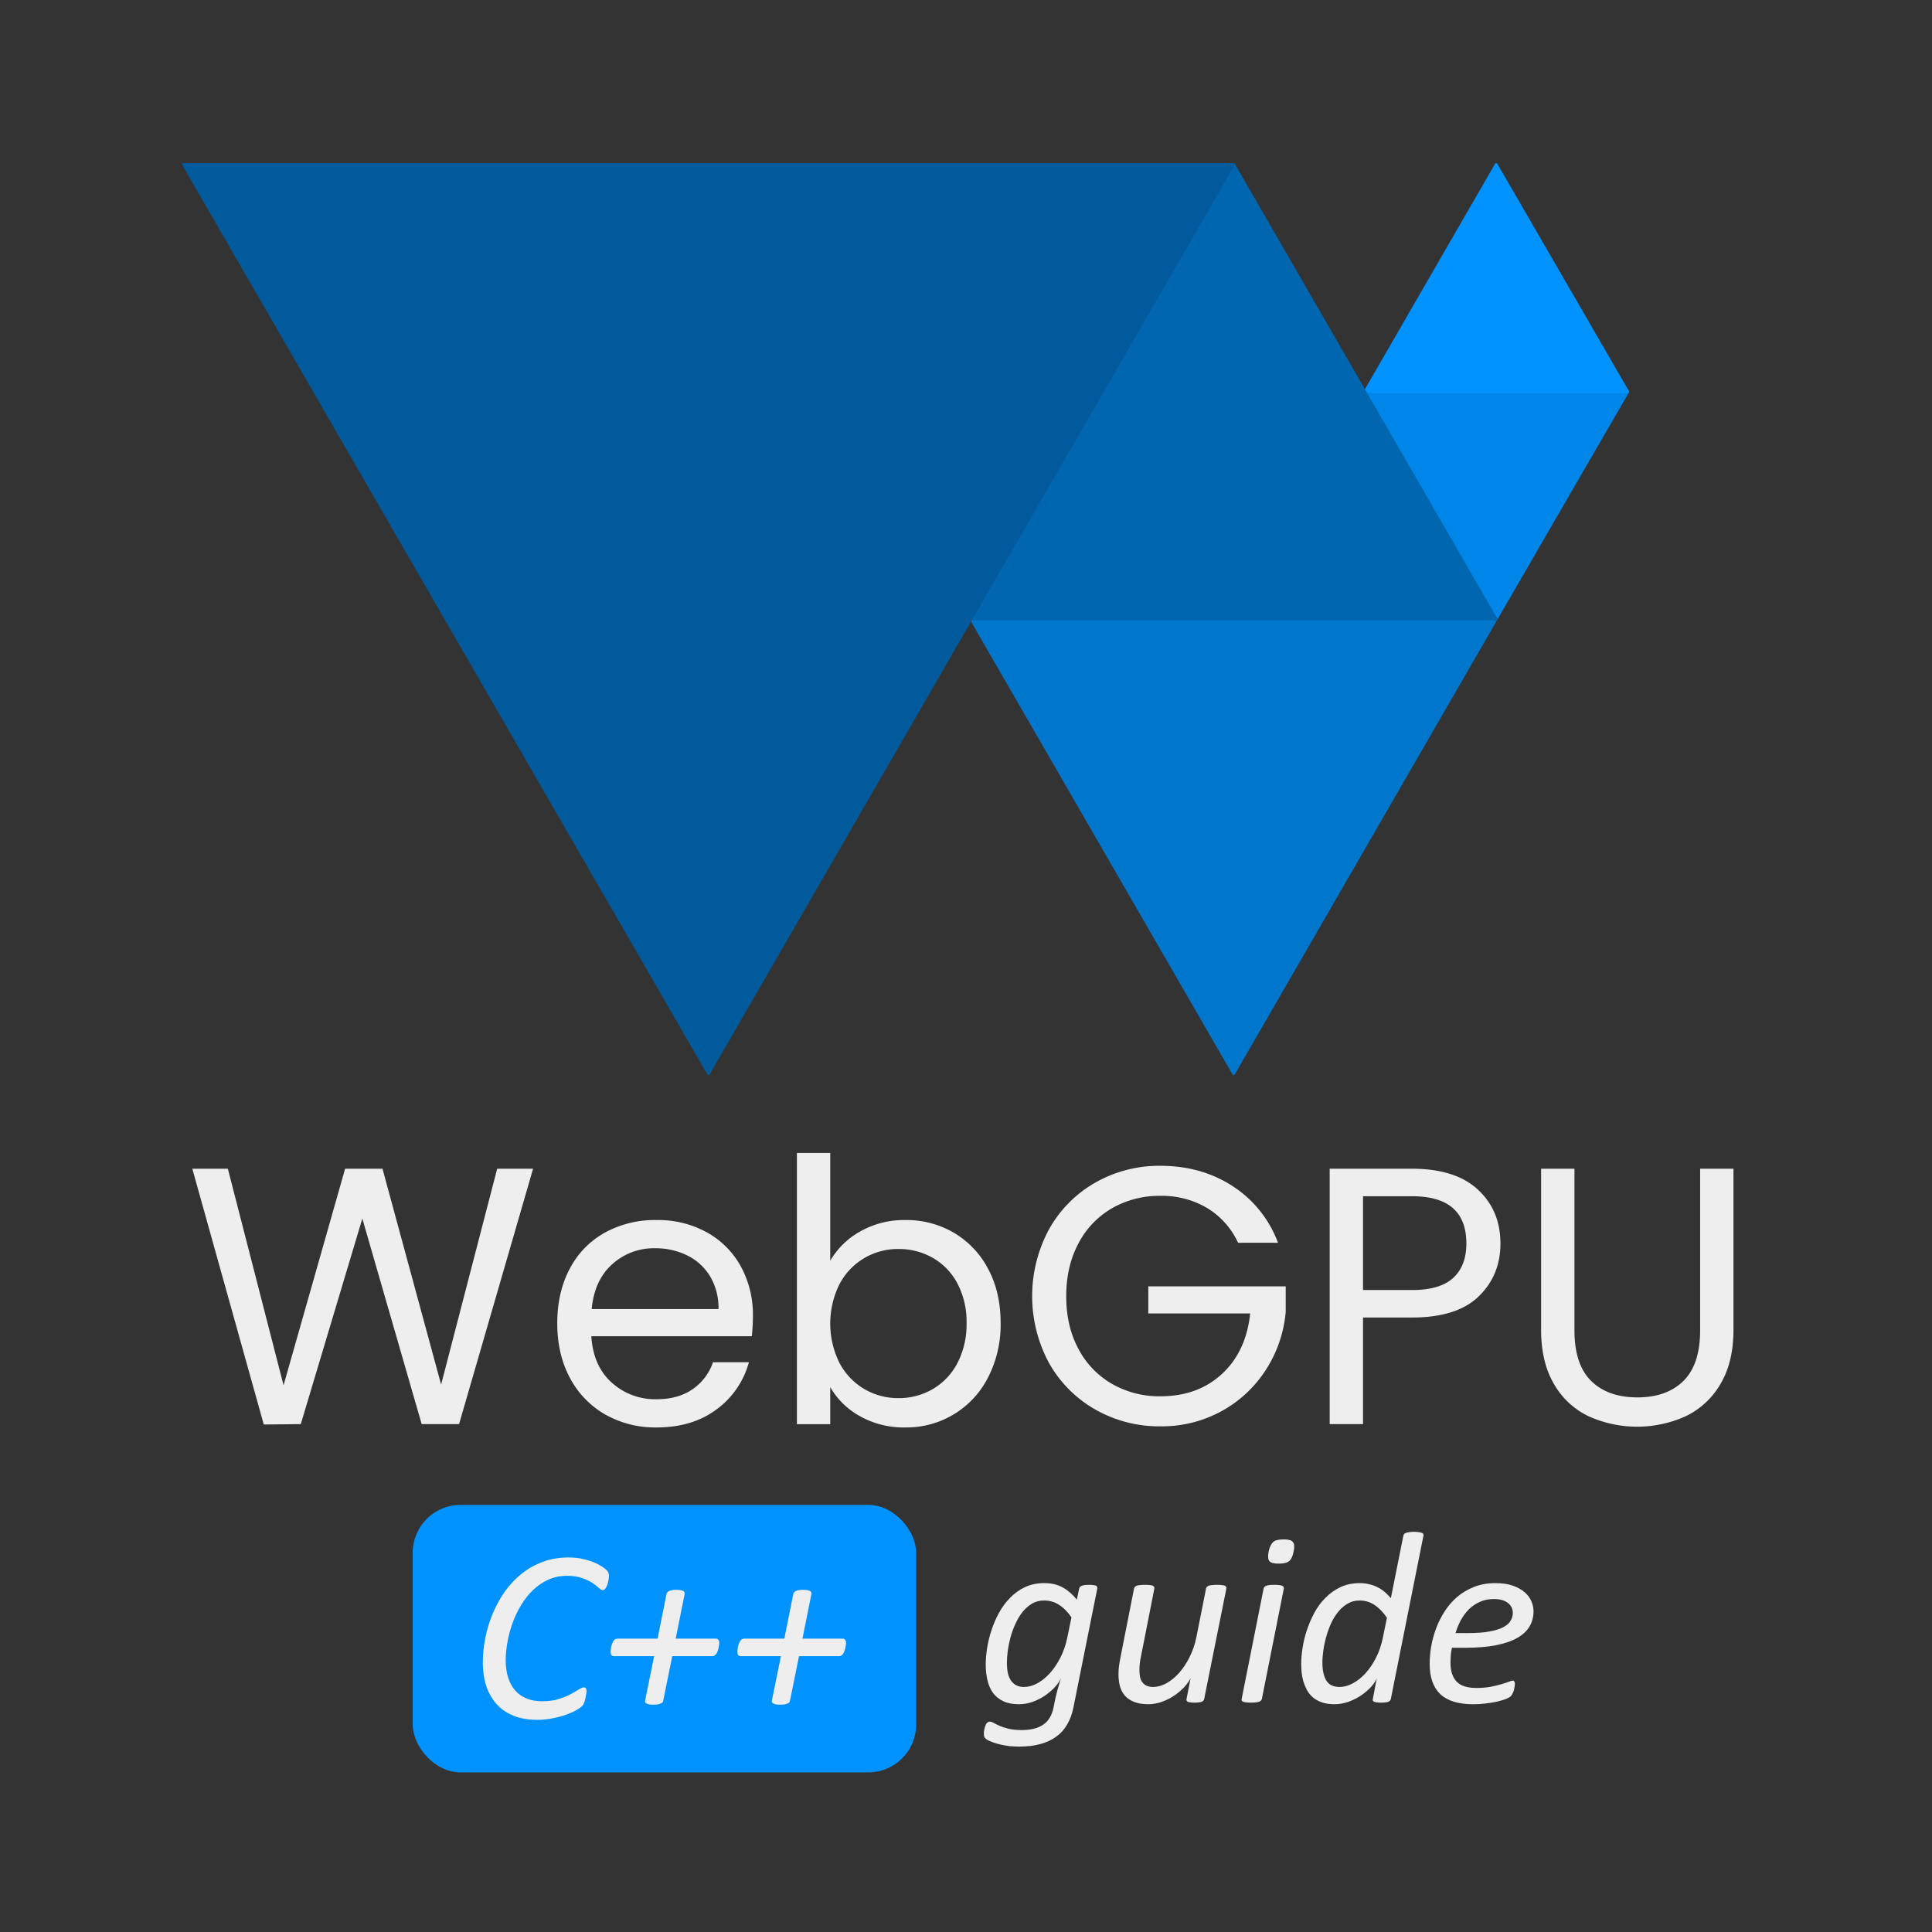 <?xml version="1.0" encoding="UTF-8" standalone="no"?>
<svg
   id="Logo"
   width="770"
   height="770"
   version="1.1"
   viewBox="0 0 770 770"
   sodipodi:docname="webgpu-dark.svg"
   inkscape:export-filename="webgpu-dark.png"
   inkscape:export-xdpi="127.66753"
   inkscape:export-ydpi="127.66753"
   inkscape:version="1.2 (dc2aedaf03, 2022-05-15)"
   xmlns:inkscape="http://www.inkscape.org/namespaces/inkscape"
   xmlns:sodipodi="http://sodipodi.sourceforge.net/DTD/sodipodi-0.dtd"
   xmlns="http://www.w3.org/2000/svg"
   xmlns:svg="http://www.w3.org/2000/svg">
  <rect x="0" y="0" width="770" height="770" fill="#333333" stroke="none"/>
  <sodipodi:namedview
     id="namedview43"
     pagecolor="#232323"
     bordercolor="#666666"
     borderopacity="1.0"
     inkscape:showpageshadow="2"
     inkscape:pageopacity="1"
     inkscape:pagecheckerboard="0"
     inkscape:deskcolor="#d1d1d1"
     showgrid="false"
     inkscape:zoom="0.72646804"
     inkscape:cx="358.58425"
     inkscape:cy="490.04221"
     inkscape:window-width="1920"
     inkscape:window-height="1017"
     inkscape:window-x="-8"
     inkscape:window-y="-8"
     inkscape:window-maximized="1"
     inkscape:current-layer="Logo" />
  <defs
     id="defs4">
    <style
       id="style2">.cls-1, .cls-2, .cls-3, .cls-4, .cls-5 {
        fill-rule: evenodd;
        stroke-linejoin: round;
      }

      .cls-6 {
        fill-rule: evenodd;
      }

      .cls-1 {
        fill: #005a9c;
        stroke: #005a9c;
      }

      .cls-2 {
        fill: #0066b0;
        stroke: #0066b0;
      }

      .cls-3 {
        fill: #0076cc;
        stroke: #0076cc;
      }

      .cls-4 {
        fill: #0086e8;
        stroke: #0086e8;
      }

      .cls-5 {
        fill: #0093ff;
        stroke: #0093ff;
      }
    </style>
  </defs>
  <path
     class="cls-4"
     d="M 596.31,246.752 543.985,156.123 H 648.785 Z"
     data-name="Triangle 4"
     id="path6"
     style="stroke-width:1" />
  <path
     class="cls-5"
     d="M 596.31,65.496 543.985,156.126 H 648.785 Z"
     data-name="Triangle 5"
     id="path8"
     style="stroke-width:1" />
  <path
     class="cls-3"
     d="M 491.667,428.011 387.015,246.752 596.319,246.75 Z"
     data-name="Triangle 3"
     id="path10"
     style="stroke-width:1" />
  <path
     class="cls-2"
     d="M 491.667,65.495 387.015,246.754 596.319,246.752 Z"
     data-name="Triangle 2"
     id="path12"
     style="stroke-width:1" />
  <path
     class="cls-1"
     d="M 282.364,428.011 73.06,65.493 h 418.598 z"
     data-name="Triangle 1"
     id="path14"
     style="stroke-width:1" />
  <path
     class="cls-6"
     d="m 198.15,465.802 -22.342,86.016 -23.365,-86.016 H 137.545 L 113.011,552.11 90.813,465.802 H 76.648 l 28.477,101.931 14.749,-0.146 24.534,-81.927 23.658,81.927 h 14.895 l 29.499,-101.783 z m 101.931,58.708 a 40.312,40.313 0 0 0 -4.746,-19.642 34.402,34.402 0 0 0 -13.509,-13.654 40.175,40.175 0 0 0 -20.152,-4.965 41.516,41.517 0 0 0 -20.664,5.042 34.855,34.855 0 0 0 -13.947,14.385 q -4.966,9.347 -4.965,21.759 0,12.412 5.111,21.833 a 36.165,36.165 0 0 0 14.093,14.53 40.43,40.43 0 0 0 20.372,5.112 q 14.31,0 23.95,-7.229 a 34.41,34.41 0 0 0 12.852,-18.766 h -14.312 a 21.263,21.263 0 0 1 -8.105,10.734 q -5.77,4.017 -14.384,4.016 a 25.77,25.77 0 0 1 -17.89,-6.644 q -7.376,-6.644 -8.105,-18.474 h 63.965 a 78.415,78.415 0 0 0 0.435,-8.032 z m -13.727,-2.775 h -50.529 q 1.021,-11.388 8.105,-17.816 a 24.632,24.632 0 0 1 17.16,-6.425 28.468,28.469 0 0 1 12.779,2.847 21.856,21.856 0 0 1 9.128,8.324 24.525,24.525 0 0 1 3.359,13.071 z m 44.54,-19.277 v -42.935 h -13.289 v 108.069 h 13.289 v -14.749 a 30.775,30.775 0 0 0 11.756,11.536 35.594,35.595 0 0 0 18.181,4.528 36.406,36.407 0 0 0 33.005,-20.007 45.945,45.945 0 0 0 4.965,-21.614 q 0,-12.267 -4.965,-21.54 a 36.213,36.214 0 0 0 -13.584,-14.385 37.35,37.35 0 0 0 -19.423,-5.111 35.442,35.442 0 0 0 -17.962,4.527 31.429,31.43 0 0 0 -11.975,11.683 z m 54.326,24.826 a 33.306,33.306 0 0 1 -3.651,15.992 25.679,25.679 0 0 1 -9.858,10.369 26.846,26.846 0 0 1 -13.655,3.577 26.562,26.562 0 0 1 -13.508,-3.577 26.151,26.151 0 0 1 -9.931,-10.369 35.258,35.258 0 0 1 0,-31.544 26.167,26.167 0 0 1 9.931,-10.369 26.579,26.579 0 0 1 13.508,-3.577 27.29,27.291 0 0 1 13.655,3.504 25.298,25.298 0 0 1 9.858,10.223 32.556,32.556 0 0 1 3.651,15.772 z m 124.134,-31.984 a 45.965,45.965 0 0 0 -18.181,-22.636 q -12.486,-8.029 -28.695,-8.032 a 51.378,51.378 0 0 0 -25.849,6.644 48.654,48.654 0 0 0 -18.474,18.547 56.129,56.129 0 0 0 0,53.523 48.776,48.777 0 0 0 18.474,18.474 51.35,51.351 0 0 0 25.849,6.644 49.514,49.515 0 0 0 24.388,-6.06 48.717,48.717 0 0 0 17.67,-16.503 50.549,50.549 0 0 0 7.886,-23 v -10.221 h -54.764 v 10.807 h 40.598 q -1.609,15.194 -11.243,24.096 -9.634,8.902 -24.534,8.908 a 37.936,37.936 0 0 1 -19.205,-4.892 34.658,34.658 0 0 1 -13.435,-13.947 q -4.894,-9.053 -4.892,-21.029 0,-11.976 4.892,-21.103 a 34.578,34.578 0 0 1 13.435,-14.02 37.953,37.953 0 0 1 19.205,-4.892 35.225,35.225 0 0 1 18.691,4.892 31.678,31.678 0 0 1 12.266,13.799 z m 88.647,0.292 q 0,-13.144 -8.981,-21.468 -8.981,-8.324 -26.213,-8.324 h -32.861 v 101.792 h 13.29 v -42.496 h 19.569 q 17.815,0 26.505,-8.397 8.69,-8.397 8.693,-21.103 z m -35.195,18.547 h -19.569 v -37.382 h 19.569 q 21.61,0 21.613,18.839 0,8.909 -5.257,13.727 -5.257,4.818 -16.356,4.82 z m 51.404,-48.336 v 64.256 q 0,12.706 5.042,21.395 a 31.629,31.63 0 0 0 13.727,12.924 46.988,46.988 0 0 0 38.992,0 32.09,32.09 0 0 0 13.801,-12.924 q 5.104,-8.687 5.104,-21.396 v -64.256 h -13.286 v 64.402 q 0,13.582 -6.645,20.153 -6.645,6.571 -18.328,6.571 -11.828,0 -18.474,-6.571 -6.645,-6.571 -6.643,-20.153 v -64.402 h -13.291 z"
     fill="#eeeeee"
     id="path16"
     style="stroke-width:1" />
  <g
     transform="matrix(0.869,0,0,0.869,84.588,59.519)"
     id="g40"
     style="stroke-width:1.15">
    <rect
       x="91.933"
       y="621.7"
       width="230.91"
       height="122.68"
       rx="21.974"
       ry="21.974"
       fill="#0093ff"
       id="rect18"
       style="stroke-width:1.323" />
    <g
       fill="#eeeeee"
       stroke-width="1.749"
       aria-label="C++"
       id="g26">
      <path
         d="m 181.95,654.12 q 0,1.179 -0.393,2.921 -0.393,1.741 -1.067,2.752 -0.618,1.011 -1.348,1.011 -0.786,0 -1.853,-1.011 -1.067,-1.067 -2.865,-2.247 -1.797,-1.236 -4.662,-2.247 -2.808,-1.067 -7.077,-1.067 -4.718,0 -8.594,1.797 -3.876,1.741 -7.021,4.774 -3.089,2.977 -5.448,6.909 -2.359,3.932 -3.932,8.257 -1.516,4.269 -2.303,8.65 -0.786,4.381 -0.786,8.313 0,4.493 1.123,8.032 1.123,3.482 3.258,5.897 2.134,2.415 5.223,3.651 3.089,1.236 7.021,1.236 4.381,0 7.526,-0.955 3.201,-1.011 5.448,-2.191 2.303,-1.236 3.819,-2.191 1.516,-1.011 2.471,-1.011 0.618,0 0.899,0.449 0.281,0.449 0.281,1.348 0,0.281 -0.112,0.843 -0.056,0.505 -0.169,1.123 -0.112,0.618 -0.281,1.348 -0.112,0.73 -0.337,1.404 -0.225,0.618 -0.505,1.179 -0.225,0.505 -0.843,1.067 -0.562,0.562 -2.471,1.685 -1.853,1.067 -4.606,2.078 -2.696,0.955 -6.122,1.629 -3.37,0.73 -7.189,0.73 -5.729,0 -10.335,-1.685 -4.606,-1.741 -7.863,-5.055 -3.201,-3.37 -4.999,-8.313 -1.741,-4.999 -1.741,-11.458 0,-5.336 1.123,-10.952 1.123,-5.673 3.314,-11.009 2.191,-5.336 5.448,-10.054 3.314,-4.718 7.639,-8.257 4.381,-3.595 9.829,-5.617 5.448,-2.078 11.963,-2.078 4.1,0 7.639,0.955 3.595,0.899 6.122,2.303 2.527,1.404 3.651,2.527 1.123,1.067 1.123,2.527 z"
         id="path20"
         style="stroke-width:1.749" />
      <path
         d="m 232.55,685.18 q 0,0.337 -0.112,0.899 -0.056,0.562 -0.225,1.236 -0.112,0.674 -0.393,1.348 -0.225,0.674 -0.562,1.236 -0.337,0.505 -0.843,0.843 -0.449,0.337 -1.011,0.337 h -18.423 l -4.156,20.445 q -0.056,0.449 -0.337,0.786 -0.281,0.281 -0.843,0.505 -0.505,0.225 -1.348,0.393 -0.786,0.112 -1.966,0.112 -1.123,0 -1.91,-0.112 -0.786,-0.169 -1.236,-0.393 -0.393,-0.225 -0.562,-0.505 -0.169,-0.337 -0.112,-0.786 l 4.156,-20.445 h -18.423 q -0.674,0 -1.123,-0.449 -0.393,-0.505 -0.393,-1.685 0,-0.337 0.056,-0.899 0.056,-0.618 0.169,-1.292 0.169,-0.674 0.393,-1.292 0.281,-0.674 0.562,-1.179 0.337,-0.562 0.786,-0.899 0.505,-0.337 1.067,-0.337 h 18.479 l 4.1,-20.445 q 0.112,-0.449 0.393,-0.786 0.281,-0.393 0.786,-0.618 0.562,-0.281 1.404,-0.393 0.842,-0.169 1.966,-0.169 1.179,0 1.91,0.169 0.786,0.112 1.236,0.393 0.449,0.225 0.562,0.618 0.169,0.337 0.056,0.786 l -4.1,20.445 h 18.479 q 0.73,0 1.123,0.562 0.393,0.505 0.393,1.573 z"
         id="path22"
         style="stroke-width:1.749" />
      <path
         d="m 290.69,685.18 q 0,0.337 -0.112,0.899 -0.056,0.562 -0.225,1.236 -0.112,0.674 -0.393,1.348 -0.225,0.674 -0.562,1.236 -0.337,0.505 -0.843,0.843 -0.449,0.337 -1.011,0.337 h -18.423 l -4.156,20.445 q -0.056,0.449 -0.337,0.786 -0.281,0.281 -0.842,0.505 -0.505,0.225 -1.348,0.393 -0.786,0.112 -1.966,0.112 -1.123,0 -1.91,-0.112 -0.786,-0.169 -1.236,-0.393 -0.393,-0.225 -0.562,-0.505 -0.169,-0.337 -0.112,-0.786 l 4.156,-20.445 h -18.423 q -0.674,0 -1.123,-0.449 -0.393,-0.505 -0.393,-1.685 0,-0.337 0.056,-0.899 0.056,-0.618 0.169,-1.292 0.169,-0.674 0.393,-1.292 0.281,-0.674 0.562,-1.179 0.337,-0.562 0.786,-0.899 0.505,-0.337 1.067,-0.337 h 18.479 l 4.1,-20.445 q 0.112,-0.449 0.393,-0.786 0.281,-0.393 0.786,-0.618 0.562,-0.281 1.404,-0.393 0.843,-0.169 1.966,-0.169 1.179,0 1.91,0.169 0.786,0.112 1.236,0.393 0.449,0.225 0.562,0.618 0.169,0.337 0.056,0.786 l -4.1,20.445 h 18.479 q 0.73,0 1.123,0.562 0.393,0.505 0.393,1.573 z"
         id="path24"
         style="stroke-width:1.749" />
    </g>
    <g
       fill="#eeeeee"
       stroke-width="1.749"
       aria-label="guide"
       id="g38">
      <path
         d="m 394.96,714.64 q -0.899,4.493 -2.921,7.863 -1.966,3.37 -5.055,5.561 -3.089,2.247 -7.358,3.37 -4.213,1.123 -9.604,1.123 -4.662,0 -8.537,-0.955 -3.819,-0.899 -6.122,-2.191 -0.843,-0.562 -1.179,-1.123 -0.281,-0.505 -0.281,-1.348 0,-0.337 0,-0.955 0.056,-0.618 0.169,-1.236 0.169,-0.618 0.337,-1.292 0.225,-0.674 0.505,-1.236 0.337,-0.505 0.786,-0.843 0.449,-0.281 0.955,-0.281 0.674,0 1.685,0.562 1.011,0.618 2.696,1.348 1.685,0.73 4.156,1.348 2.527,0.618 6.178,0.618 3.033,0 5.448,-0.618 2.471,-0.618 4.269,-1.853 1.853,-1.236 2.977,-3.145 1.179,-1.91 1.741,-4.55 0.955,-5.111 1.91,-8.481 0.955,-3.37 1.573,-5.223 -0.899,2.078 -2.865,4.213 -1.966,2.078 -4.55,3.876 -2.584,1.741 -5.673,2.865 -3.089,1.067 -6.291,1.067 -4.213,0 -7.133,-1.404 -2.921,-1.404 -4.718,-3.819 -1.741,-2.471 -2.527,-5.785 -0.786,-3.37 -0.786,-7.245 0,-3.258 0.618,-7.302 0.618,-4.1 1.966,-8.2 1.348,-4.156 3.426,-8.032 2.134,-3.932 5.111,-6.965 2.977,-3.089 6.852,-4.943 3.932,-1.853 8.874,-1.853 4.999,0 8.537,2.022 3.595,2.022 6.403,5.561 l 1.067,-5.111 q 0.225,-0.899 1.292,-1.292 1.067,-0.393 3.314,-0.393 1.123,0 1.853,0.112 0.786,0.056 1.236,0.281 0.449,0.225 0.562,0.562 0.112,0.337 0.056,0.73 z m -0.899,-41.339 q -2.64,-3.876 -5.729,-5.785 -3.033,-1.966 -6.852,-1.966 -3.033,0 -5.448,1.404 -2.415,1.404 -4.325,3.763 -1.853,2.303 -3.258,5.336 -1.404,3.033 -2.303,6.234 -0.842,3.145 -1.292,6.291 -0.393,3.089 -0.393,5.617 0,2.415 0.393,4.437 0.449,2.022 1.348,3.482 0.955,1.404 2.415,2.247 1.516,0.843 3.651,0.843 3.089,0 6.178,-1.685 3.145,-1.741 5.841,-4.774 2.696,-3.033 4.774,-7.133 2.078,-4.156 3.089,-9.043 z"
         id="path28"
         style="stroke-width:1.749" />
      <path
         d="m 454.95,710.65 q -0.056,0.449 -0.337,0.786 -0.281,0.337 -0.786,0.562 -0.505,0.169 -1.348,0.281 -0.786,0.112 -1.966,0.112 -1.123,0 -1.91,-0.112 -0.73,-0.112 -1.179,-0.281 -0.393,-0.225 -0.562,-0.562 -0.112,-0.337 0,-0.786 l 1.853,-9.492 q -0.899,1.91 -2.865,4.044 -1.91,2.078 -4.55,3.876 -2.584,1.797 -5.729,2.921 -3.089,1.123 -6.291,1.123 -3.819,0 -6.459,-1.067 -2.584,-1.011 -4.213,-2.808 -1.573,-1.853 -2.303,-4.325 -0.674,-2.527 -0.674,-5.504 0,-1.853 0.225,-3.763 0.281,-1.966 0.674,-3.932 l 6.234,-31.678 q 0.112,-0.393 0.393,-0.73 0.281,-0.337 0.842,-0.562 0.618,-0.225 1.516,-0.281 0.955,-0.112 2.303,-0.112 1.348,0 2.191,0.112 0.899,0.056 1.348,0.281 0.505,0.225 0.618,0.562 0.169,0.337 0.112,0.73 l -6.178,31.341 q -0.337,1.46 -0.505,3.033 -0.169,1.573 -0.169,3.201 0,1.685 0.281,3.089 0.337,1.348 1.067,2.359 0.786,1.011 1.966,1.573 1.236,0.562 2.977,0.562 2.977,0 6.066,-1.685 3.145,-1.741 5.841,-4.774 2.696,-3.033 4.774,-7.189 2.134,-4.213 3.145,-9.155 l 4.437,-22.354 q 0.056,-0.393 0.337,-0.73 0.337,-0.337 0.899,-0.562 0.618,-0.225 1.516,-0.281 0.955,-0.112 2.303,-0.112 1.348,0 2.191,0.112 0.899,0.056 1.348,0.281 0.505,0.225 0.618,0.562 0.169,0.337 0.112,0.73 z"
         id="path30"
         style="stroke-width:1.749" />
      <path
         d="m 495.95,643.08 q -0.281,1.573 -0.786,2.64 -0.449,1.067 -1.236,1.741 -0.786,0.618 -1.966,0.899 -1.179,0.281 -2.865,0.281 -1.629,0 -2.696,-0.281 -1.067,-0.281 -1.573,-0.899 -0.505,-0.674 -0.562,-1.741 -0.056,-1.067 0.225,-2.64 0.337,-1.573 0.843,-2.584 0.505,-1.067 1.236,-1.741 0.786,-0.73 1.966,-0.955 1.179,-0.281 2.865,-0.281 1.629,0 2.64,0.281 1.067,0.225 1.573,0.955 0.562,0.674 0.618,1.741 0.056,1.011 -0.281,2.584 z m -14.547,67.568 q -0.112,0.449 -0.393,0.786 -0.281,0.281 -0.843,0.505 -0.562,0.225 -1.516,0.337 -0.899,0.112 -2.247,0.112 -1.404,0 -2.303,-0.112 -0.843,-0.112 -1.348,-0.337 -0.449,-0.225 -0.618,-0.505 -0.112,-0.337 0,-0.786 l 10.054,-50.55 q 0.056,-0.393 0.337,-0.73 0.281,-0.337 0.843,-0.562 0.562,-0.225 1.46,-0.337 0.955,-0.112 2.359,-0.112 1.348,0 2.191,0.112 0.899,0.112 1.348,0.337 0.505,0.225 0.618,0.562 0.169,0.337 0.112,0.73 z"
         id="path32"
         style="stroke-width:1.749" />
      <path
         d="m 540.55,710.65 q -0.169,0.955 -1.179,1.348 -1.011,0.393 -3.37,0.393 -1.179,0 -1.91,-0.112 -0.73,-0.112 -1.179,-0.281 -0.449,-0.225 -0.618,-0.505 -0.112,-0.337 0,-0.843 l 1.797,-9.436 q -0.73,1.853 -2.64,3.988 -1.91,2.078 -4.55,3.876 -2.584,1.741 -5.785,2.921 -3.201,1.123 -6.515,1.123 -3.314,0 -5.785,-0.899 -2.415,-0.842 -4.1,-2.303 -1.629,-1.46 -2.696,-3.37 -1.011,-1.966 -1.629,-3.988 -0.562,-2.078 -0.786,-4.156 -0.169,-2.078 -0.169,-3.819 0,-3.258 0.618,-7.302 0.618,-4.044 1.966,-8.088 1.348,-4.1 3.426,-7.976 2.134,-3.932 5.111,-6.909 2.977,-3.033 6.852,-4.886 3.932,-1.853 8.874,-1.853 2.415,0 4.55,0.562 2.134,0.505 3.876,1.46 1.741,0.899 3.201,2.191 1.46,1.292 2.64,2.696 l 5.729,-28.645 q 0.056,-0.393 0.337,-0.73 0.281,-0.393 0.843,-0.562 0.562,-0.225 1.46,-0.337 0.899,-0.169 2.303,-0.169 1.348,0 2.191,0.169 0.899,0.112 1.404,0.337 0.505,0.169 0.618,0.562 0.169,0.337 0.056,0.73 z m -1.797,-37.182 q -2.64,-3.876 -5.729,-5.897 -3.033,-2.022 -6.852,-2.022 -2.977,0 -5.392,1.404 -2.359,1.348 -4.269,3.651 -1.91,2.303 -3.314,5.28 -1.348,2.977 -2.247,6.178 -0.899,3.145 -1.348,6.234 -0.449,3.089 -0.449,5.673 0,5.448 1.853,8.369 1.853,2.865 5.954,2.865 3.089,0 6.178,-1.685 3.145,-1.685 5.841,-4.662 2.696,-2.977 4.774,-7.077 2.078,-4.1 3.089,-8.987 z"
         id="path34"
         style="stroke-width:1.749" />
      <path
         d="m 605.98,670.44 q 0,3.876 -1.797,6.965 -1.797,3.089 -5.617,5.28 -3.819,2.191 -9.773,3.37 -5.954,1.179 -14.266,1.179 h -5.954 q -0.393,1.853 -0.562,3.595 -0.112,1.741 -0.112,3.258 0,5.617 2.752,8.594 2.808,2.977 9.043,2.977 3.595,0 6.459,-0.505 2.865,-0.562 4.943,-1.179 2.134,-0.618 3.482,-1.123 1.348,-0.562 1.853,-0.562 0.505,0 0.73,0.393 0.281,0.337 0.281,1.011 0,0.562 -0.112,1.348 -0.112,0.786 -0.337,1.629 -0.225,0.786 -0.618,1.516 -0.337,0.73 -0.786,1.236 -0.674,0.674 -2.415,1.348 -1.685,0.618 -4.044,1.179 -2.359,0.505 -5.167,0.843 -2.808,0.337 -5.617,0.337 -4.999,0 -8.762,-1.123 -3.763,-1.123 -6.291,-3.426 -2.471,-2.359 -3.707,-5.841 -1.236,-3.482 -1.236,-8.2 0,-3.651 0.674,-7.807 0.73,-4.213 2.247,-8.313 1.516,-4.1 3.932,-7.863 2.415,-3.763 5.729,-6.628 3.37,-2.865 7.751,-4.606 4.381,-1.741 9.885,-1.741 4.718,0 7.976,1.179 3.314,1.179 5.392,3.033 2.134,1.853 3.089,4.156 0.955,2.247 0.955,4.493 z m -9.492,0.842 q 0,-2.865 -2.247,-4.606 -2.247,-1.797 -6.403,-1.797 -3.651,0 -6.459,1.292 -2.808,1.236 -4.999,3.37 -2.134,2.134 -3.707,4.999 -1.516,2.808 -2.471,5.954 h 5.729 q 5.897,0 9.829,-0.73 3.988,-0.73 6.347,-1.966 2.415,-1.292 3.37,-2.977 1.011,-1.685 1.011,-3.538 z"
         id="path36"
         style="stroke-width:1.749" />
    </g>
  </g>
</svg>

